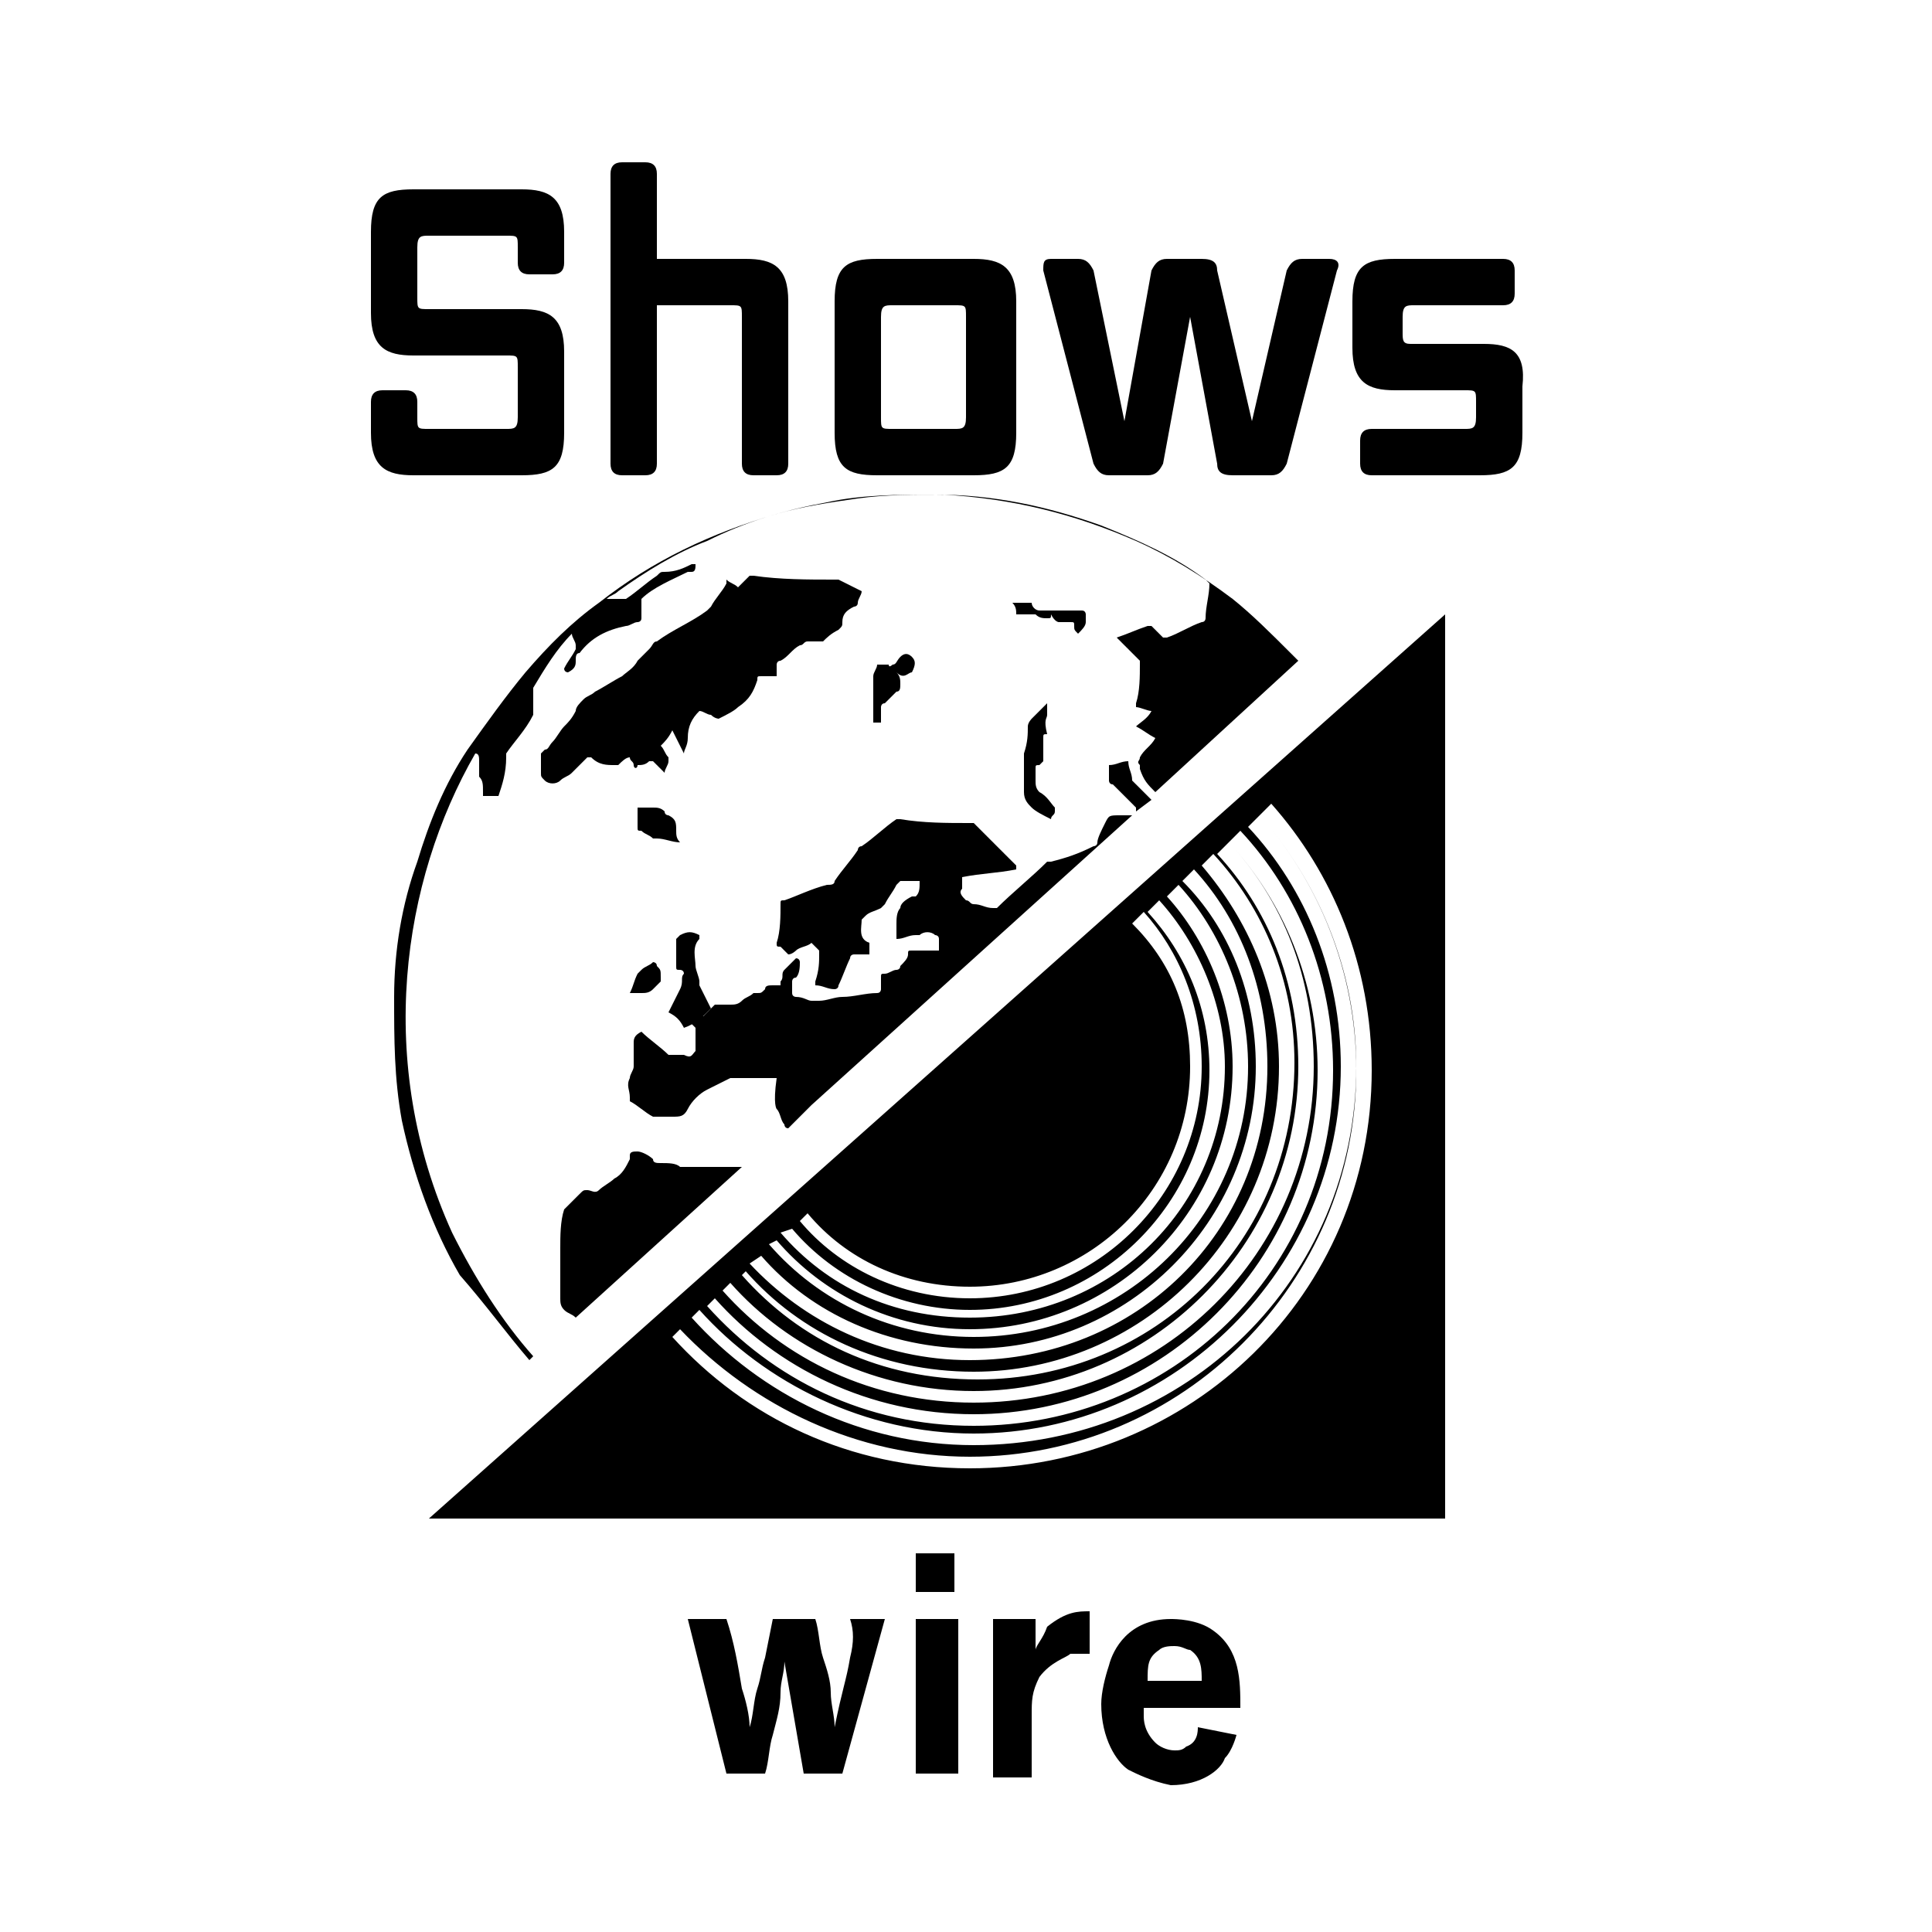<?xml version="1.0" encoding="utf-8"?>
<!-- Generator: Adobe Illustrator 21.1.0, SVG Export Plug-In . SVG Version: 6.00 Build 0)  -->
<svg version="1.1" id="Layer_1" xmlns="http://www.w3.org/2000/svg" xmlns:xlink="http://www.w3.org/1999/xlink" x="0px" y="0px"
	 viewBox="0 0 50 50" style="enable-background:new 0 0 50 50;" xml:space="preserve">
<g>
	<path d="M13.5,12.3c0.8,0,1.1-0.2,1.1-1.1V9.1c0-0.9-0.4-1.1-1.1-1.1h-2.4c-0.3,0-0.3,0-0.3-0.3V6.4c0-0.3,0.1-0.3,0.3-0.3h2
		c0.3,0,0.3,0,0.3,0.3v0.4c0,0.2,0.1,0.3,0.3,0.3h0.6c0.2,0,0.3-0.1,0.3-0.3V6c0-0.9-0.4-1.1-1.1-1.1h-2.8C9.9,4.9,9.6,5.1,9.6,6
		v2.1c0,0.9,0.4,1.1,1.1,1.1h2.4c0.3,0,0.3,0,0.3,0.3v1.3c0,0.3-0.1,0.3-0.3,0.3h-2c-0.3,0-0.3,0-0.3-0.3v-0.4
		c0-0.2-0.1-0.3-0.3-0.3H9.9c-0.2,0-0.3,0.1-0.3,0.3v0.8c0,0.9,0.4,1.1,1.1,1.1H13.5z"/>
	<path d="M16.1,12.3h0.6c0.2,0,0.3-0.1,0.3-0.3V7.9h1.9c0.3,0,0.3,0,0.3,0.3V12c0,0.2,0.1,0.3,0.3,0.3h0.6c0.2,0,0.3-0.1,0.3-0.3
		V7.8c0-0.9-0.4-1.1-1.1-1.1H17V4.5c0-0.2-0.1-0.3-0.3-0.3h-0.6c-0.2,0-0.3,0.1-0.3,0.3V12C15.8,12.2,15.9,12.3,16.1,12.3z"/>
	<path d="M22.7,12.3h2.5c0.8,0,1.1-0.2,1.1-1.1V7.8c0-0.9-0.4-1.1-1.1-1.1h-2.5c-0.8,0-1.1,0.2-1.1,1.1v3.4
		C21.6,12.1,21.9,12.3,22.7,12.3z M22.8,8.2c0-0.3,0.1-0.3,0.3-0.3h1.6c0.3,0,0.3,0,0.3,0.3v2.6c0,0.3-0.1,0.3-0.3,0.3h-1.6
		c-0.3,0-0.3,0-0.3-0.3V8.2z"/>
	<path d="M28.7,12.3h1c0.2,0,0.3-0.1,0.4-0.3l0.7-3.8l0.7,3.8c0,0.2,0.1,0.3,0.4,0.3h1c0.2,0,0.3-0.1,0.4-0.3l1.3-5
		c0.1-0.2,0-0.3-0.2-0.3h-0.7c-0.2,0-0.3,0.1-0.4,0.3l-0.9,3.9L31.5,7c0-0.2-0.1-0.3-0.4-0.3h-0.9c-0.2,0-0.3,0.1-0.4,0.3l-0.7,3.9
		L28.3,7c-0.1-0.2-0.2-0.3-0.4-0.3h-0.7C27,6.7,27,6.8,27,7l1.3,5C28.4,12.2,28.5,12.3,28.7,12.3z"/>
	<path d="M38.4,8.9h-1.9c-0.2,0-0.2-0.1-0.2-0.3V8.2c0-0.3,0.1-0.3,0.3-0.3h2.3c0.2,0,0.3-0.1,0.3-0.3V7c0-0.2-0.1-0.3-0.3-0.3h-2.8
		c-0.8,0-1.1,0.2-1.1,1.1V9c0,0.9,0.4,1.1,1.1,1.1h1.8c0.3,0,0.3,0,0.3,0.3v0.4c0,0.3-0.1,0.3-0.3,0.3h-2.4c-0.2,0-0.3,0.1-0.3,0.3
		V12c0,0.2,0.1,0.3,0.3,0.3h2.8c0.8,0,1.1-0.2,1.1-1.1V10C39.5,9.1,39.1,8.9,38.4,8.9z"/>
	<rect x="23.7" y="41.9" width="1.1" height="4"/>
	<path d="M30.7,45.2c-0.1,0.1-0.2,0.1-0.3,0.1c-0.2,0-0.4-0.1-0.5-0.2c-0.3-0.3-0.3-0.6-0.3-0.7c0-0.1,0-0.1,0-0.2l2.5,0
		c0-0.7,0-1.5-0.7-2c-0.4-0.3-1-0.3-1.1-0.3c-1.1,0-1.5,0.8-1.6,1.2c-0.1,0.3-0.2,0.7-0.2,1c0,0.9,0.4,1.5,0.7,1.7
		c0.2,0.1,0.6,0.3,1.1,0.4c0.8,0,1.3-0.4,1.4-0.7c0.2-0.2,0.3-0.6,0.3-0.6l-1-0.2C31,44.8,31,45.1,30.7,45.2z M30,42.7
		c0.1-0.1,0.3-0.1,0.4-0.1c0.2,0,0.3,0.1,0.4,0.1c0.3,0.2,0.3,0.5,0.3,0.8h-1.4C29.7,43.1,29.7,42.9,30,42.7z"/>
	<path d="M22,42.9c-0.1,0.6-0.2,0.8-0.4,1.8c0-0.3-0.1-0.6-0.1-0.9c0-0.3-0.1-0.6-0.2-0.9c-0.1-0.3-0.1-0.7-0.2-1h-1.1l-0.2,1
		c-0.1,0.3-0.1,0.5-0.2,0.8c-0.1,0.3-0.1,0.7-0.2,1c0-0.3-0.1-0.7-0.2-1c-0.1-0.6-0.2-1.2-0.4-1.8h-1l1,4h1c0.1-0.3,0.1-0.7,0.2-1
		c0.1-0.4,0.2-0.7,0.2-1.1c0-0.3,0.1-0.5,0.1-0.8l0.5,2.9h1l1.1-4h-0.9C22.1,42.2,22.1,42.5,22,42.9z"/>
	<rect x="23.7" y="40.2" width="1" height="1"/>
	<path d="M26.8,42.7v-0.8h-1.1v0v4.1h1v-1.6c0-0.4,0-0.6,0.2-1c0.3-0.4,0.7-0.5,0.8-0.6c0.1,0,0.2,0,0.5,0v-1.1
		c-0.3,0-0.6,0-1.1,0.4C27,42.4,26.8,42.6,26.8,42.7z"/>
	<path d="M37.4,39.3V15.9L11.1,39.3H37.4z M20.9,31.4c1,1.2,2.5,1.9,4.2,1.9c3.1,0,5.7-2.5,5.7-5.7c0-1.5-0.5-2.7-1.5-3.7l0.3-0.3
		c0.9,1,1.5,2.4,1.5,4c0,3.3-2.7,6-6,6c-1.8,0-3.4-0.8-4.4-2L20.9,31.4z M20.5,31.8c1.1,1.3,2.8,2.1,4.6,2.1c3.4,0,6.2-2.8,6.2-6.2
		c0-1.6-0.6-3-1.6-4.1l0.3-0.3c1,1.1,1.7,2.7,1.7,4.3c0,3.6-2.9,6.5-6.6,6.5c-2,0-3.7-0.8-4.9-2.2L20.5,31.8z M20.1,32.1
		c1.2,1.4,3,2.3,5,2.3c3.7,0,6.8-3,6.8-6.8c0-1.7-0.7-3.3-1.7-4.4l0.3-0.3c1.1,1.2,1.8,2.9,1.8,4.7c0,3.9-3.2,7-7.1,7
		c-2.1,0-4-0.9-5.3-2.4L20.1,32.1z M19.7,32.5c1.3,1.5,3.3,2.4,5.5,2.4c4,0,7.3-3.3,7.3-7.3c0-1.9-0.7-3.6-1.9-4.8l0.3-0.3
		c1.2,1.3,1.9,3.1,1.9,5.1c0,4.3-3.4,7.6-7.7,7.6c-2.3,0-4.3-1-5.7-2.5L19.7,32.5z M19.3,32.9c1.4,1.6,3.5,2.6,5.9,2.6
		c4.3,0,7.9-3.5,7.9-7.9c0-2-0.8-3.8-2-5.2l0.3-0.3c1.3,1.4,2.1,3.3,2.1,5.4c0,4.6-3.6,8.2-8.2,8.2c-2.5,0-4.6-1-6.1-2.7L19.3,32.9z
		 M18.9,33.2c1.5,1.7,3.8,2.8,6.3,2.8c4.6,0,8.4-3.8,8.4-8.4c0-2.2-0.8-4.1-2.1-5.5l0.3-0.3c1.4,1.5,2.2,3.5,2.2,5.8
		c0,4.8-3.9,8.7-8.8,8.7c-2.6,0-4.9-1.1-6.5-2.9L18.9,33.2z M18.5,33.6c1.6,1.8,4,3,6.7,3c4.9,0,8.9-4,8.9-8.9
		c0-2.3-0.9-4.4-2.3-5.9l0.3-0.3c1.5,1.6,2.4,3.8,2.4,6.2c0,5.2-4.2,9.2-9.3,9.2c-2.8,0-5.2-1.2-6.9-3.1L18.5,33.6z M18.1,33.9
		c1.7,1.9,4.3,3.2,7.1,3.2c5.2,0,9.5-4.3,9.5-9.5c0-2.4-0.9-4.6-2.4-6.2l0.3-0.3c1.5,1.7,2.5,4,2.5,6.5c0,5.5-4.4,9.8-9.9,9.8
		c-2.9,0-5.5-1.3-7.3-3.3L18.1,33.9z M25.1,37.7c5.5,0,10-4.5,10-10c0-2.6-1-4.9-2.5-6.6l0.3-0.3c1.6,1.8,2.6,4.2,2.6,6.9
		c0,5.8-4.7,10.3-10.4,10.3c-3.1,0-5.8-1.3-7.7-3.4l0.2-0.2C19.5,36.4,22.2,37.7,25.1,37.7z"/>
	<path d="M14.6,33.9C14.6,34,14.6,34,14.6,33.9c0.1,0.1,0.2,0.1,0.3,0.2l4.3-3.9c-0.5,0-1,0-1.5,0c0,0-0.1,0-0.1,0
		c-0.1-0.1-0.3-0.1-0.5-0.1c-0.1,0-0.2,0-0.2-0.1c-0.1-0.1-0.3-0.2-0.4-0.2c-0.1,0-0.2,0-0.2,0.1c0,0,0,0,0,0.1
		c-0.1,0.2-0.2,0.4-0.4,0.5c-0.1,0.1-0.3,0.2-0.4,0.3c-0.1,0.1-0.2,0-0.3,0c-0.1,0-0.1,0-0.2,0.1c-0.1,0.1-0.2,0.2-0.3,0.3
		c0,0-0.1,0.1-0.1,0.1c-0.1,0.3-0.1,0.7-0.1,1c0,0.4,0,0.8,0,1.3C14.5,33.7,14.5,33.8,14.6,33.9z"/>
	<path d="M29.4,20.9c0,0,0,0.1,0,0.1l0.4-0.3c0,0,0,0,0,0c-0.1-0.1-0.3-0.3-0.4-0.4c0,0-0.1-0.1-0.1-0.1c0-0.2-0.1-0.3-0.1-0.5
		c-0.2,0-0.3,0.1-0.5,0.1c0,0,0,0,0,0.1c0,0.1,0,0.2,0,0.3c0,0,0,0.1,0.1,0.1c0.2,0.2,0.4,0.4,0.6,0.6
		C29.4,20.8,29.4,20.9,29.4,20.9z"/>
	<path d="M20.1,28.7c0.1,0.1,0.1,0.3,0.2,0.4c0,0,0,0.1,0.1,0.1l0.4-0.4l0.2-0.2l8.3-7.5c-0.1,0-0.2,0-0.3,0c-0.3,0-0.3,0-0.4,0.2
		c-0.1,0.2-0.2,0.4-0.2,0.5c0,0.1-0.1,0.1-0.1,0.1c-0.4,0.2-0.7,0.3-1.1,0.4c0,0-0.1,0-0.1,0c-0.4,0.4-0.9,0.8-1.3,1.2
		c0,0-0.1,0-0.1,0c-0.2,0-0.3-0.1-0.5-0.1c-0.1,0-0.1-0.1-0.2-0.1c-0.1-0.1-0.2-0.2-0.1-0.3c0-0.1,0-0.2,0-0.3
		c0.5-0.1,0.9-0.1,1.4-0.2c0,0,0,0,0-0.1c-0.4-0.4-0.7-0.7-1.1-1.1c0,0-0.1,0-0.1,0c-0.6,0-1.2,0-1.8-0.1c0,0-0.1,0-0.1,0
		c-0.3,0.2-0.6,0.5-0.9,0.7c-0.1,0-0.1,0.1-0.1,0.1c-0.2,0.3-0.4,0.5-0.6,0.8c0,0.1-0.1,0.1-0.2,0.1c-0.4,0.1-0.8,0.3-1.1,0.4
		c-0.1,0-0.1,0-0.1,0.1c0,0.3,0,0.7-0.1,1c0,0.1,0,0.1,0.1,0.1c0,0,0,0,0,0c0.1,0.1,0.1,0.1,0.2,0.2c0.1,0,0.2-0.1,0.2-0.1
		c0.1-0.1,0.3-0.1,0.4-0.2c0,0,0,0,0,0c0.1,0.1,0.1,0.1,0.2,0.2c0,0,0,0.1,0,0.1c0,0.2,0,0.4-0.1,0.7c0,0,0,0.1,0,0.1
		c0.2,0,0.3,0.1,0.5,0.1c0,0,0.1,0,0.1-0.1c0.1-0.2,0.2-0.5,0.3-0.7c0-0.1,0.1-0.1,0.1-0.1c0.1,0,0.3,0,0.4,0c0-0.1,0-0.2,0-0.3
		c0,0,0,0,0,0c0,0,0,0,0,0c-0.3-0.1-0.2-0.4-0.2-0.6c0,0,0,0,0.1-0.1c0.1-0.1,0.2-0.1,0.4-0.2c0,0,0.1-0.1,0.1-0.1
		c0.1-0.2,0.2-0.3,0.3-0.5c0,0,0.1-0.1,0.1-0.1c0.2,0,0.3,0,0.5,0c0,0.2,0,0.3-0.1,0.4c0,0,0,0-0.1,0c-0.2,0.1-0.3,0.2-0.3,0.3
		c-0.1,0.1-0.1,0.3-0.1,0.4c0,0.1,0,0.3,0,0.4c0.2,0,0.3-0.1,0.5-0.1c0,0,0.1,0,0.1,0c0.1-0.1,0.3-0.1,0.4,0c0,0,0.1,0,0.1,0.1
		c0,0.1,0,0.2,0,0.3c-0.1,0-0.3,0-0.4,0c-0.1,0-0.2,0-0.3,0c-0.1,0-0.1,0-0.1,0.1c0,0.1-0.1,0.2-0.2,0.3c0,0.1-0.1,0.1-0.1,0.1
		c-0.1,0-0.2,0.1-0.3,0.1c-0.1,0-0.1,0-0.1,0.1c0,0.1,0,0.2,0,0.3c0,0,0,0.1-0.1,0.1c-0.3,0-0.6,0.1-0.9,0.1c-0.2,0-0.4,0.1-0.6,0.1
		c-0.1,0-0.1,0-0.2,0c-0.1,0-0.2-0.1-0.4-0.1c0,0-0.1,0-0.1-0.1c0-0.1,0-0.2,0-0.3c0,0,0-0.1,0.1-0.1c0.1-0.1,0.1-0.3,0.1-0.4
		c0,0,0-0.1-0.1-0.1c-0.1,0.1-0.2,0.2-0.3,0.3c-0.1,0.1,0,0.2-0.1,0.3c0,0,0,0.1,0,0.1c-0.1,0-0.2,0-0.2,0c-0.1,0-0.2,0-0.2,0.1
		c-0.1,0.1-0.1,0.1-0.2,0.1c0,0-0.1,0-0.1,0c-0.1,0.1-0.2,0.1-0.3,0.2c-0.1,0.1-0.2,0.1-0.3,0.1c-0.1,0-0.2,0-0.3,0c0,0-0.1,0-0.1,0
		c-0.1,0.1-0.2,0.2-0.3,0.3c-0.2-0.1-0.4-0.2-0.5-0.3c-0.1-0.1-0.2,0-0.3,0c0.1,0.1,0.1,0.2,0.2,0.2c0.1,0.1,0.3,0.3,0.4,0.4
		c0,0,0,0.1,0,0.1c0,0.1,0,0.3,0,0.4c0,0,0,0.1,0,0.1c-0.1,0.1-0.1,0.2-0.3,0.1c-0.1,0-0.2,0-0.3,0c0,0-0.1,0-0.1,0
		c-0.2-0.2-0.5-0.4-0.7-0.6c0,0,0,0,0,0c-0.2,0.1-0.2,0.2-0.2,0.3c0,0.2,0,0.4,0,0.6c0,0.1-0.1,0.2-0.1,0.3c-0.1,0.2,0,0.3,0,0.5
		c0,0,0,0,0,0.1c0.2,0.1,0.4,0.3,0.6,0.4c0,0,0.1,0,0.1,0c0.1,0,0.3,0,0.4,0c0.2,0,0.3,0,0.4-0.2c0.1-0.2,0.3-0.4,0.5-0.5
		c0.2-0.1,0.4-0.2,0.6-0.3c0,0,0,0,0.1,0c0.4,0,0.7,0,1.1,0C20,28.6,20.1,28.7,20.1,28.7z"/>
	<path d="M13.7,35.2l0.1-0.1c-0.8-0.9-1.5-2-2.1-3.2c-2-4.4-1.3-9.1,0.6-12.4c0.1,0,0.1,0.1,0.1,0.2c0,0.1,0,0.3,0,0.4c0,0,0,0,0,0
		c0.1,0.1,0.1,0.2,0.1,0.4c0,0,0,0.1,0,0.1c0.1,0,0.2,0,0.3,0c0,0,0,0,0.1,0c0.1-0.3,0.2-0.6,0.2-1c0,0,0-0.1,0-0.1
		c0.2-0.3,0.5-0.6,0.7-1c0,0,0-0.1,0-0.1c0-0.2,0-0.4,0-0.5c0,0,0-0.1,0-0.1c0.3-0.5,0.6-1,1-1.4c0,0,0,0,0,0c0,0.1,0.1,0.2,0.1,0.3
		c0,0,0,0.1,0,0.1c-0.1,0.2-0.2,0.3-0.3,0.5c0,0,0,0,0,0c0,0.1,0.1,0.1,0.1,0.1c0.2-0.1,0.2-0.2,0.2-0.3c0-0.1,0-0.2,0.1-0.2
		c0.3-0.4,0.7-0.6,1.2-0.7c0.1,0,0.2-0.1,0.3-0.1c0,0,0.1,0,0.1-0.1c0-0.1,0-0.2,0-0.4c0,0,0-0.1,0-0.1c0.3-0.3,0.8-0.5,1.2-0.7
		c0,0,0.1,0,0.1,0c0.1,0,0.1-0.1,0.1-0.2c0,0,0,0-0.1,0c-0.2,0.1-0.4,0.2-0.7,0.2c-0.1,0-0.1,0-0.2,0.1c-0.3,0.2-0.5,0.4-0.8,0.6
		c0,0-0.1,0-0.1,0c-0.1,0-0.3,0-0.4,0c0.1-0.1,0.2-0.1,0.3-0.2c0.7-0.5,1.5-1,2.3-1.3c1-0.5,2-0.8,3.1-1c0.9-0.2,1.9-0.2,2.8-0.2
		c1.5,0,2.9,0.3,4.3,0.8c1,0.4,1.9,0.8,2.7,1.4c0,0,0.1,0.1,0.1,0.1c0,0.3-0.1,0.6-0.1,0.9c0,0,0,0.1-0.1,0.1
		c-0.3,0.1-0.6,0.3-0.9,0.4c0,0-0.1,0-0.1,0c-0.1-0.1-0.2-0.2-0.3-0.3c0,0-0.1,0-0.1,0c-0.3,0.1-0.5,0.2-0.8,0.3c0,0,0,0,0.1,0.1
		c0.2,0.2,0.3,0.3,0.5,0.5c0,0,0,0.1,0,0.1c0,0.3,0,0.7-0.1,1c0,0,0,0,0,0.1c0.1,0,0.3,0.1,0.4,0.1c-0.1,0.2-0.3,0.3-0.4,0.4
		c0.2,0.1,0.3,0.2,0.5,0.3c-0.1,0.2-0.3,0.3-0.4,0.5c0,0.1-0.1,0.1,0,0.2c0,0,0,0,0,0.1c0.1,0.3,0.2,0.4,0.4,0.6l3.7-3.4
		c-0.1-0.1-0.1-0.1-0.2-0.2c-0.5-0.5-1-1-1.5-1.4c-0.8-0.6-1.6-1.1-2.5-1.5c-1.6-0.7-3.2-1.1-5-1.2c-0.7,0-1.5,0-2.2,0.1
		c-0.7,0.1-1.4,0.2-2.1,0.4c-1.7,0.5-3.2,1.2-4.6,2.3c-0.7,0.5-1.3,1.1-1.9,1.8c-0.5,0.6-1,1.3-1.5,2c-0.6,0.9-1,1.9-1.3,2.9
		c-0.4,1.1-0.6,2.3-0.6,3.5c0,1.1,0,2.1,0.2,3.2c0.3,1.4,0.8,2.8,1.5,4C12.6,33.8,13.1,34.5,13.7,35.2z"/>
	<path d="M18.6,18.6c0.2-0.1,0.4-0.2,0.5-0.3c0.3-0.2,0.4-0.4,0.5-0.7c0-0.1,0-0.1,0.1-0.1c0.1,0,0.3,0,0.4,0c0-0.1,0-0.2,0-0.3
		c0,0,0-0.1,0.1-0.1c0.2-0.1,0.3-0.3,0.5-0.4c0.1,0,0.1-0.1,0.2-0.1c0.1,0,0.2,0,0.3,0c0,0,0.1,0,0.1,0c0.1-0.1,0.2-0.2,0.4-0.3
		c0.1-0.1,0.1-0.1,0.1-0.2c0-0.2,0.1-0.3,0.3-0.4c0,0,0.1,0,0.1-0.1c0,0,0,0,0,0c0-0.1,0.1-0.2,0.1-0.3c-0.2-0.1-0.4-0.2-0.6-0.3
		c0,0-0.1,0-0.1,0c-0.7,0-1.4,0-2.1-0.1c0,0-0.1,0-0.1,0c-0.1,0.1-0.2,0.2-0.3,0.3c-0.1-0.1-0.2-0.1-0.3-0.2c0,0,0,0,0,0.1
		c-0.1,0.2-0.3,0.4-0.4,0.6c0,0-0.1,0.1-0.1,0.1c-0.4,0.3-0.9,0.5-1.3,0.8c-0.1,0-0.1,0.1-0.2,0.2c-0.1,0.1-0.2,0.2-0.3,0.3
		c-0.1,0.2-0.3,0.3-0.4,0.4c-0.2,0.1-0.5,0.3-0.7,0.4c-0.1,0.1-0.2,0.1-0.3,0.2c-0.1,0.1-0.2,0.2-0.2,0.3c-0.1,0.2-0.2,0.3-0.3,0.4
		c-0.1,0.1-0.2,0.3-0.3,0.4c-0.1,0.1-0.1,0.2-0.2,0.2c0,0-0.1,0.1-0.1,0.1c0,0.2,0,0.3,0,0.5c0,0.1,0,0.1,0.1,0.2
		c0.1,0.1,0.3,0.1,0.4,0c0.1-0.1,0.2-0.1,0.3-0.2c0.1-0.1,0.3-0.3,0.4-0.4c0,0,0.1,0,0.1,0c0.2,0.2,0.4,0.2,0.6,0.2c0,0,0,0,0,0
		c0,0,0.1,0,0.1,0c0.1-0.1,0.2-0.2,0.3-0.2c0,0.1,0.1,0.1,0.1,0.2c0,0.1,0.1,0.1,0.1,0c0.1,0,0.2,0,0.3-0.1c0.1,0,0.1,0,0.1,0
		c0.1,0.1,0.2,0.2,0.3,0.3c0-0.1,0.1-0.2,0.1-0.3c0,0,0-0.1,0-0.1c-0.1-0.1-0.1-0.2-0.2-0.3c0.1-0.1,0.2-0.2,0.3-0.4
		c0.1,0.2,0.2,0.4,0.3,0.6c0-0.1,0.1-0.2,0.1-0.4c0-0.3,0.1-0.5,0.3-0.7c0.1,0,0.2,0.1,0.3,0.1C18.5,18.6,18.6,18.6,18.6,18.6z"/>
	<path d="M17.6,25.6c-0.1,0.2-0.2,0.4-0.3,0.6c0.2,0.1,0.3,0.2,0.4,0.4c0.3-0.1,0.5-0.3,0.7-0.5c-0.1-0.2-0.2-0.4-0.3-0.6
		c0,0,0-0.1,0-0.1c0-0.1-0.1-0.3-0.1-0.4c0-0.2-0.1-0.5,0.1-0.7c0,0,0-0.1,0-0.1c-0.2-0.1-0.3-0.1-0.5,0c0,0,0,0,0,0
		c0,0-0.1,0.1-0.1,0.1c0,0.2,0,0.4,0,0.7c0,0.1,0,0.1,0.1,0.1c0,0,0.1,0,0.1,0.1C17.6,25.3,17.7,25.4,17.6,25.6
		C17.6,25.5,17.6,25.6,17.6,25.6z"/>
	<path d="M23.6,17.4C23.6,17.3,23.6,17.3,23.6,17.4C23.6,17.3,23.6,17.3,23.6,17.4c0.1-0.2,0.1-0.3,0-0.4c-0.1-0.1-0.2-0.1-0.3,0
		c-0.1,0.1-0.1,0.2-0.2,0.2c0,0-0.1,0.1-0.1,0c-0.1,0-0.2,0-0.3,0c0,0.1-0.1,0.2-0.1,0.3c0,0.1,0,0.2,0,0.3c0,0,0,0.1,0,0.1
		c0,0.2,0,0.5,0,0.7c0,0,0,0.1,0,0.1c0.1,0,0.1,0,0.2,0c0-0.1,0-0.3,0-0.4c0,0,0-0.1,0.1-0.1c0.1-0.1,0.2-0.2,0.3-0.3
		c0.1,0,0.1-0.1,0.1-0.2c0-0.1,0-0.2-0.1-0.3C23.4,17.6,23.5,17.4,23.6,17.4z"/>
	<path d="M27.1,18.5C27.2,18.5,27.2,18.5,27.1,18.5c0-0.2,0-0.2,0-0.3c-0.1,0.1-0.3,0.3-0.4,0.4c0,0-0.1,0.1-0.1,0.2
		c0,0.2,0,0.4-0.1,0.7c0,0,0,0.1,0,0.1c0,0.3,0,0.6,0,0.9c0,0.2,0.1,0.3,0.2,0.4c0.1,0.1,0.3,0.2,0.5,0.3c0-0.1,0.1-0.1,0.1-0.2
		c0,0,0-0.1,0-0.1c-0.1-0.1-0.2-0.3-0.4-0.4c-0.1-0.1-0.1-0.2-0.1-0.3c0-0.1,0-0.2,0-0.3c0-0.1,0-0.1,0.1-0.1c0,0,0.1-0.1,0.1-0.1
		c0-0.2,0-0.4,0-0.6c0-0.1,0-0.1,0.1-0.1C27,18.6,27.1,18.6,27.1,18.5z"/>
	<path d="M17.5,21.5c0-0.2,0-0.3-0.2-0.4c0,0-0.1,0-0.1-0.1c-0.1-0.1-0.2-0.1-0.3-0.1c-0.1,0-0.3,0-0.4,0c0,0.2,0,0.3,0,0.5
		c0,0.1,0,0.1,0.1,0.1c0.1,0.1,0.2,0.1,0.3,0.2c0,0,0,0,0.1,0c0.2,0,0.4,0.1,0.6,0.1C17.5,21.7,17.5,21.6,17.5,21.5z"/>
	<path d="M27.4,16.1c0.1,0,0.2,0,0.3,0c0.1,0,0.1,0,0.1,0.1c0,0.1,0,0.1,0.1,0.2c0.1-0.1,0.2-0.2,0.2-0.3c0,0,0-0.1,0-0.2
		c0,0,0,0,0,0c0,0,0-0.1-0.1-0.1c-0.3,0-0.5,0-0.8,0c-0.1,0-0.2,0-0.3,0c-0.1,0-0.2-0.1-0.2-0.2c0,0,0,0-0.1,0c-0.1,0-0.2,0-0.4,0
		c0.1,0.1,0.1,0.2,0.1,0.3c0,0,0,0,0,0c0,0,0,0,0.1,0c0.1,0,0.2,0,0.3,0c0,0,0.1,0,0.1,0c0.1,0.1,0.2,0.1,0.3,0.1
		c0.1,0,0.1,0,0.1-0.1C27.3,16.1,27.4,16.1,27.4,16.1z"/>
	<path d="M16.9,24.9c-0.1,0.1-0.2,0.1-0.3,0.2c0,0,0,0-0.1,0.1c-0.1,0.2-0.1,0.3-0.2,0.5c0.1,0,0.2,0,0.3,0c0.1,0,0.2,0,0.3-0.1
		c0.1-0.1,0.1-0.1,0.2-0.2c0,0,0-0.1,0-0.1c0-0.2,0-0.2-0.1-0.3C17,24.9,16.9,24.9,16.9,24.9z"/>
</g>
</svg>
